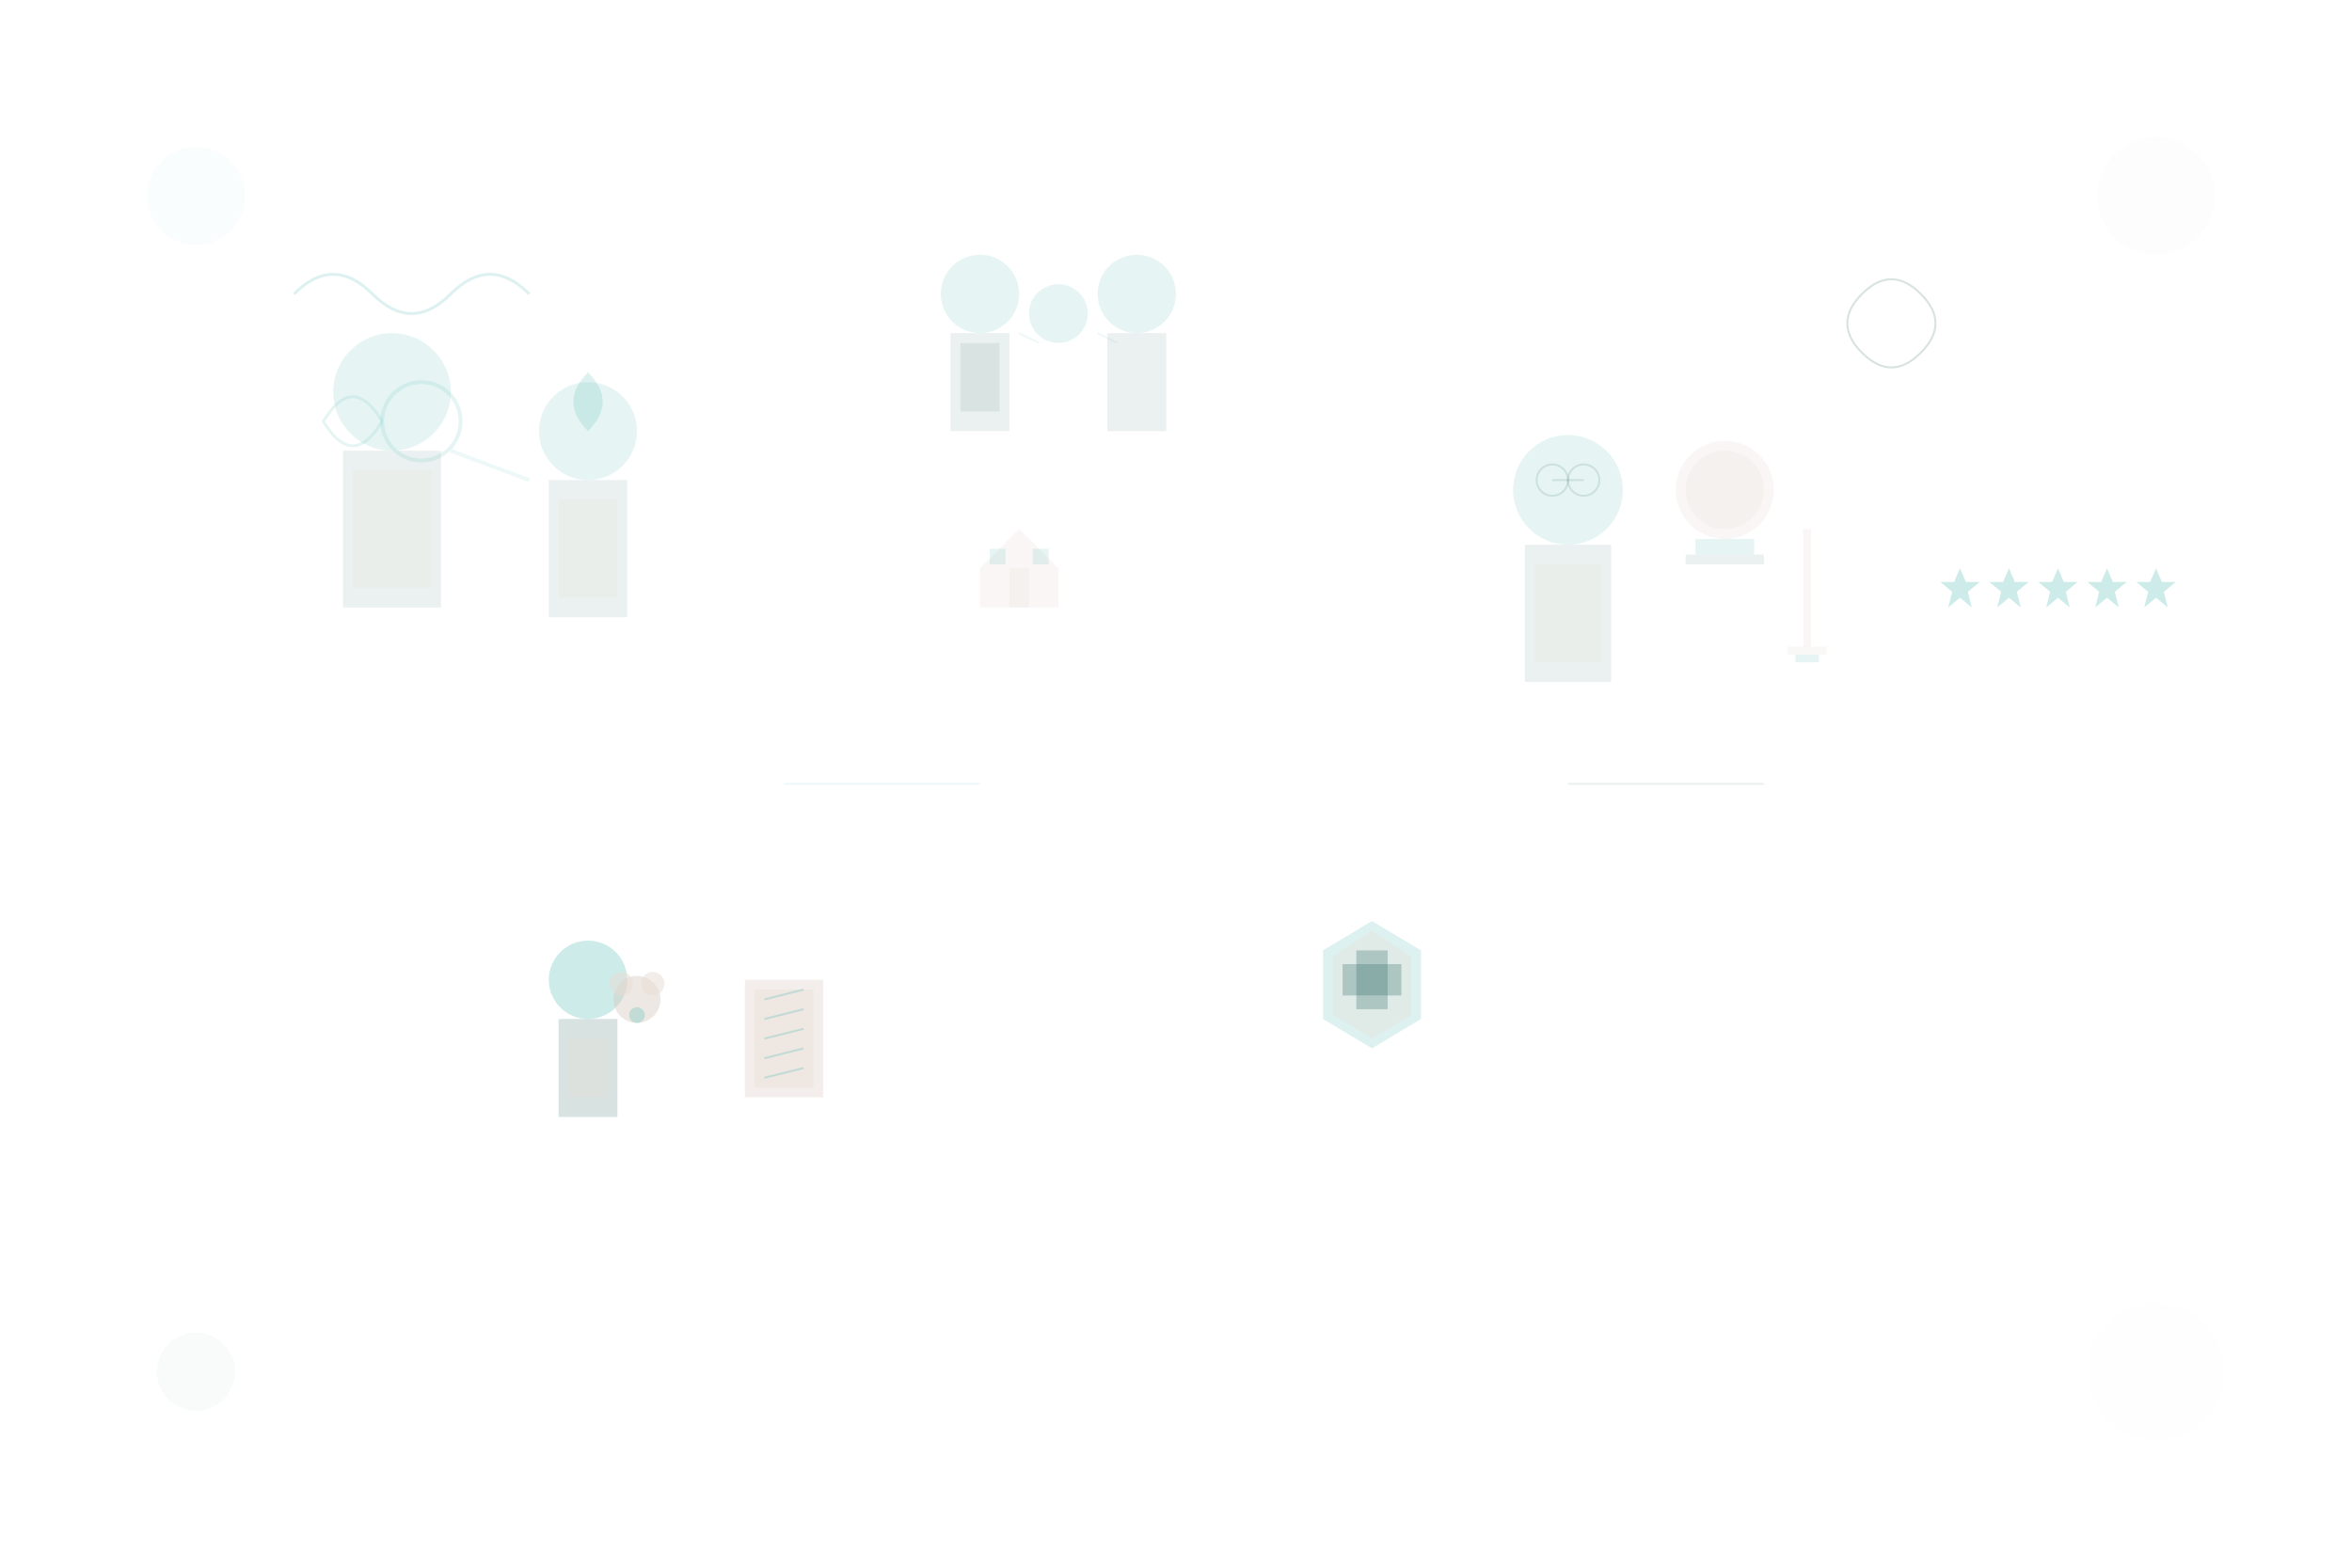 <svg width="1200" height="800" viewBox="0 0 1200 800" fill="none" xmlns="http://www.w3.org/2000/svg">
  <!-- Background - Transparent -->
  <rect width="1200" height="800" fill="transparent"/>
  
  <!-- Patient Care Interactions -->
  <g transform="translate(200, 200)">
    <!-- Healthcare Professional -->
    <g transform="translate(0, 0)">
      <circle cx="0" cy="0" r="30" fill="#57BBB6" opacity="0.15"/>
      <rect x="-25" y="30" width="50" height="80" fill="#376F6B" opacity="0.1"/>
      <rect x="-20" y="40" width="40" height="60" fill="#E8DCD4" opacity="0.15"/>
      
      <!-- Stethoscope -->
      <g transform="translate(15, 15)">
        <circle cx="0" cy="0" r="20" fill="none" stroke="#57BBB6" stroke-width="2" opacity="0.15"/>
        <path d="M-20 0 Q-35 -25 -50 0 Q-35 25 -20 0" fill="none" stroke="#57BBB6" stroke-width="1.5" opacity="0.15"/>
      </g>
    </g>
    
    <!-- Patient -->
    <g transform="translate(100, 20)">
      <circle cx="0" cy="0" r="25" fill="#57BBB6" opacity="0.15"/>
      <rect x="-20" y="25" width="40" height="70" fill="#376F6B" opacity="0.1"/>
      <rect x="-15" y="35" width="30" height="50" fill="#E8DCD4" opacity="0.15"/>
      
      <!-- Heart Symbol -->
      <g transform="translate(0, -15)">
        <path d="M0 15 C-10 5 -10 -5 0 -15 C10 -5 10 5 0 15" fill="#57BBB6" opacity="0.2"/>
      </g>
    </g>
    
    <!-- Connection Line -->
    <line x1="30" y1="30" x2="70" y2="45" stroke="#57BBB6" stroke-width="2" opacity="0.1"/>
  </g>
  
  <!-- Family Healthcare -->
  <g transform="translate(500, 150)">
    <!-- Family Group -->
    <g transform="translate(0, 0)">
      <!-- Parent 1 -->
      <circle cx="0" cy="0" r="20" fill="#57BBB6" opacity="0.15"/>
      <rect x="-15" y="20" width="30" height="50" fill="#376F6B" opacity="0.1"/>
      
      <!-- Child -->
      <circle cx="40" cy="10" r="15" fill="#57BBB6" opacity="0.15"/>
      <rect x="-10" y="25" width="20" height="35" fill="#376F6B" opacity="0.1"/>
      
      <!-- Parent 2 -->
      <circle cx="80" cy="0" r="20" fill="#57BBB6" opacity="0.15"/>
      <rect x="65" y="20" width="30" height="50" fill="#376F6B" opacity="0.1"/>
      
      <!-- Connection Lines -->
      <line x1="20" y1="20" x2="30" y2="25" stroke="#57BBB6" stroke-width="1" opacity="0.1"/>
      <line x1="60" y1="20" x2="70" y2="25" stroke="#57BBB6" stroke-width="1" opacity="0.1"/>
    </g>
    
    <!-- Family Health Icons -->
    <g transform="translate(0, 100)">
      <!-- House -->
      <path d="M0 40 L20 20 L40 40 L40 60 L0 60 Z" fill="#D5C6BC" opacity="0.15"/>
      <rect x="15" y="40" width="10" height="20" fill="#E8DCD4" opacity="0.2"/>
      <rect x="5" y="30" width="8" height="8" fill="#57BBB6" opacity="0.15"/>
      <rect x="27" y="30" width="8" height="8" fill="#57BBB6" opacity="0.15"/>
    </g>
  </g>
  
  <!-- Senior Care -->
  <g transform="translate(800, 250)">
    <!-- Senior Patient -->
    <g transform="translate(0, 0)">
      <circle cx="0" cy="0" r="28" fill="#57BBB6" opacity="0.15"/>
      <rect x="-22" y="28" width="44" height="70" fill="#376F6B" opacity="0.1"/>
      <rect x="-17" y="38" width="34" height="50" fill="#E8DCD4" opacity="0.15"/>
      
      <!-- Glasses -->
      <g transform="translate(-8, -5)">
        <circle cx="0" cy="0" r="8" fill="none" stroke="#376F6B" stroke-width="1" opacity="0.15"/>
      </g>
      <g transform="translate(8, -5)">
        <circle cx="0" cy="0" r="8" fill="none" stroke="#376F6B" stroke-width="1" opacity="0.15"/>
      </g>
      <line x1="-8" y1="-5" x2="8" y2="-5" stroke="#376F6B" stroke-width="1" opacity="0.15"/>
    </g>
    
    <!-- Care Equipment -->
    <g transform="translate(80, 0)">
      <!-- Wheelchair -->
      <circle cx="0" cy="0" r="25" fill="#D5C6BC" opacity="0.15"/>
      <circle cx="0" cy="0" r="20" fill="#E8DCD4" opacity="0.2"/>
      <rect x="-15" y="25" width="30" height="8" fill="#57BBB6" opacity="0.15"/>
      <rect x="-20" y="33" width="40" height="5" fill="#376F6B" opacity="0.1"/>
    </g>
    
    <!-- Walking Aid -->
    <g transform="translate(120, 20)">
      <rect x="0" y="0" width="4" height="60" fill="#D5C6BC" opacity="0.15"/>
      <rect x="-8" y="60" width="20" height="4" fill="#E8DCD4" opacity="0.2"/>
      <rect x="-4" y="64" width="12" height="4" fill="#57BBB6" opacity="0.15"/>
    </g>
  </g>
  
  <!-- Pediatric Care -->
  <g transform="translate(300, 500)">
    <!-- Child Patient -->
    <g transform="translate(0, 0)">
      <circle cx="0" cy="0" r="20" fill="#57BBB6" opacity="0.3"/>
      <rect x="-15" y="20" width="30" height="50" fill="#376F6B" opacity="0.2"/>
      <rect x="-10" y="30" width="20" height="30" fill="#E8DCD4" opacity="0.3"/>
      
      <!-- Teddy Bear -->
      <g transform="translate(25, 10)">
        <circle cx="0" cy="0" r="12" fill="#D5C6BC" opacity="0.4"/>
        <circle cx="-8" cy="-8" r="6" fill="#E8DCD4" opacity="0.5"/>
        <circle cx="8" cy="-8" r="6" fill="#E8DCD4" opacity="0.5"/>
        <circle cx="0" cy="8" r="4" fill="#57BBB6" opacity="0.3"/>
      </g>
    </g>
    
    <!-- Pediatric Equipment -->
    <g transform="translate(80, 0)">
      <!-- Growth Chart -->
      <rect x="0" y="0" width="40" height="60" fill="#D5C6BC" opacity="0.3"/>
      <rect x="5" y="5" width="30" height="50" fill="#E8DCD4" opacity="0.4"/>
      
      <!-- Growth Lines -->
      <line x1="10" y1="50" x2="30" y2="45" stroke="#57BBB6" stroke-width="1" opacity="0.3"/>
      <line x1="10" y1="40" x2="30" y2="35" stroke="#57BBB6" stroke-width="1" opacity="0.3"/>
      <line x1="10" y1="30" x2="30" y2="25" stroke="#57BBB6" stroke-width="1" opacity="0.3"/>
      <line x1="10" y1="20" x2="30" y2="15" stroke="#57BBB6" stroke-width="1" opacity="0.3"/>
      <line x1="10" y1="10" x2="30" y2="5" stroke="#57BBB6" stroke-width="1" opacity="0.3"/>
    </g>
  </g>
  
  <!-- Trust and Care Symbols -->
  <g transform="translate(700, 500)">
    <!-- Shield of Trust -->
    <path d="M0 -30 L25 -15 L25 20 L0 35 L-25 20 L-25 -15 Z" fill="#57BBB6" opacity="0.2"/>
    <path d="M0 -25 L20 -12 L20 18 L0 30 L-20 18 L-20 -12 Z" fill="#E8DCD4" opacity="0.3"/>
    
    <!-- Medical Cross -->
    <rect x="-8" y="-15" width="16" height="30" fill="#376F6B" opacity="0.3"/>
    <rect x="-15" y="-8" width="30" height="16" fill="#376F6B" opacity="0.3"/>
  </g>
  
  <!-- Care Quality Indicators -->
  <g transform="translate(1000, 300)">
    <!-- Star Ratings -->
    <g transform="translate(0, 0)">
      <path d="M0 -10 L3 -3 L10 -3 L4 2 L6 10 L0 5 L-6 10 L-4 2 L-10 -3 L-3 -3 Z" fill="#57BBB6" opacity="0.3"/>
    </g>
    <g transform="translate(25, 0)">
      <path d="M0 -10 L3 -3 L10 -3 L4 2 L6 10 L0 5 L-6 10 L-4 2 L-10 -3 L-3 -3 Z" fill="#57BBB6" opacity="0.3"/>
    </g>
    <g transform="translate(50, 0)">
      <path d="M0 -10 L3 -3 L10 -3 L4 2 L6 10 L0 5 L-6 10 L-4 2 L-10 -3 L-3 -3 Z" fill="#57BBB6" opacity="0.3"/>
    </g>
    <g transform="translate(75, 0)">
      <path d="M0 -10 L3 -3 L10 -3 L4 2 L6 10 L0 5 L-6 10 L-4 2 L-10 -3 L-3 -3 Z" fill="#57BBB6" opacity="0.3"/>
    </g>
    <g transform="translate(100, 0)">
      <path d="M0 -10 L3 -3 L10 -3 L4 2 L6 10 L0 5 L-6 10 L-4 2 L-10 -3 L-3 -3 Z" fill="#57BBB6" opacity="0.3"/>
    </g>
  </g>
  
  <!-- Abstract Care Patterns -->
  <g transform="translate(150, 150)">
    <!-- Care Wave -->
    <path d="M0 0 Q20 -20 40 0 Q60 20 80 0 Q100 -20 120 0" fill="none" stroke="#57BBB6" stroke-width="1.5" opacity="0.2"/>
  </g>
  
  <g transform="translate(950, 150)">
    <!-- Care Spiral -->
    <path d="M0 0 Q15 -15 30 0 Q45 15 30 30 Q15 45 0 30 Q-15 15 0 0" fill="none" stroke="#376F6B" stroke-width="1" opacity="0.2"/>
  </g>
  
  <!-- Connection Elements -->
  <g transform="translate(400, 400)">
    <line x1="0" y1="0" x2="100" y2="0" stroke="#57BBB6" stroke-width="1" opacity="0.1"/>
  </g>
  
  <g transform="translate(800, 400)">
    <line x1="0" y1="0" x2="100" y2="0" stroke="#376F6B" stroke-width="1" opacity="0.1"/>
  </g>
  
  <!-- Subtle Background Elements -->
  <g transform="translate(100, 100)">
    <circle cx="0" cy="0" r="25" fill="#57BBB6" opacity="0.03"/>
  </g>
  
  <g transform="translate(1100, 100)">
    <circle cx="0" cy="0" r="30" fill="#D5C6BC" opacity="0.03"/>
  </g>
  
  <g transform="translate(100, 700)">
    <circle cx="0" cy="0" r="20" fill="#376F6B" opacity="0.03"/>
  </g>
  
  <g transform="translate(1100, 700)">
    <circle cx="0" cy="0" r="35" fill="#E8DCD4" opacity="0.03"/>
  </g>
</svg>
